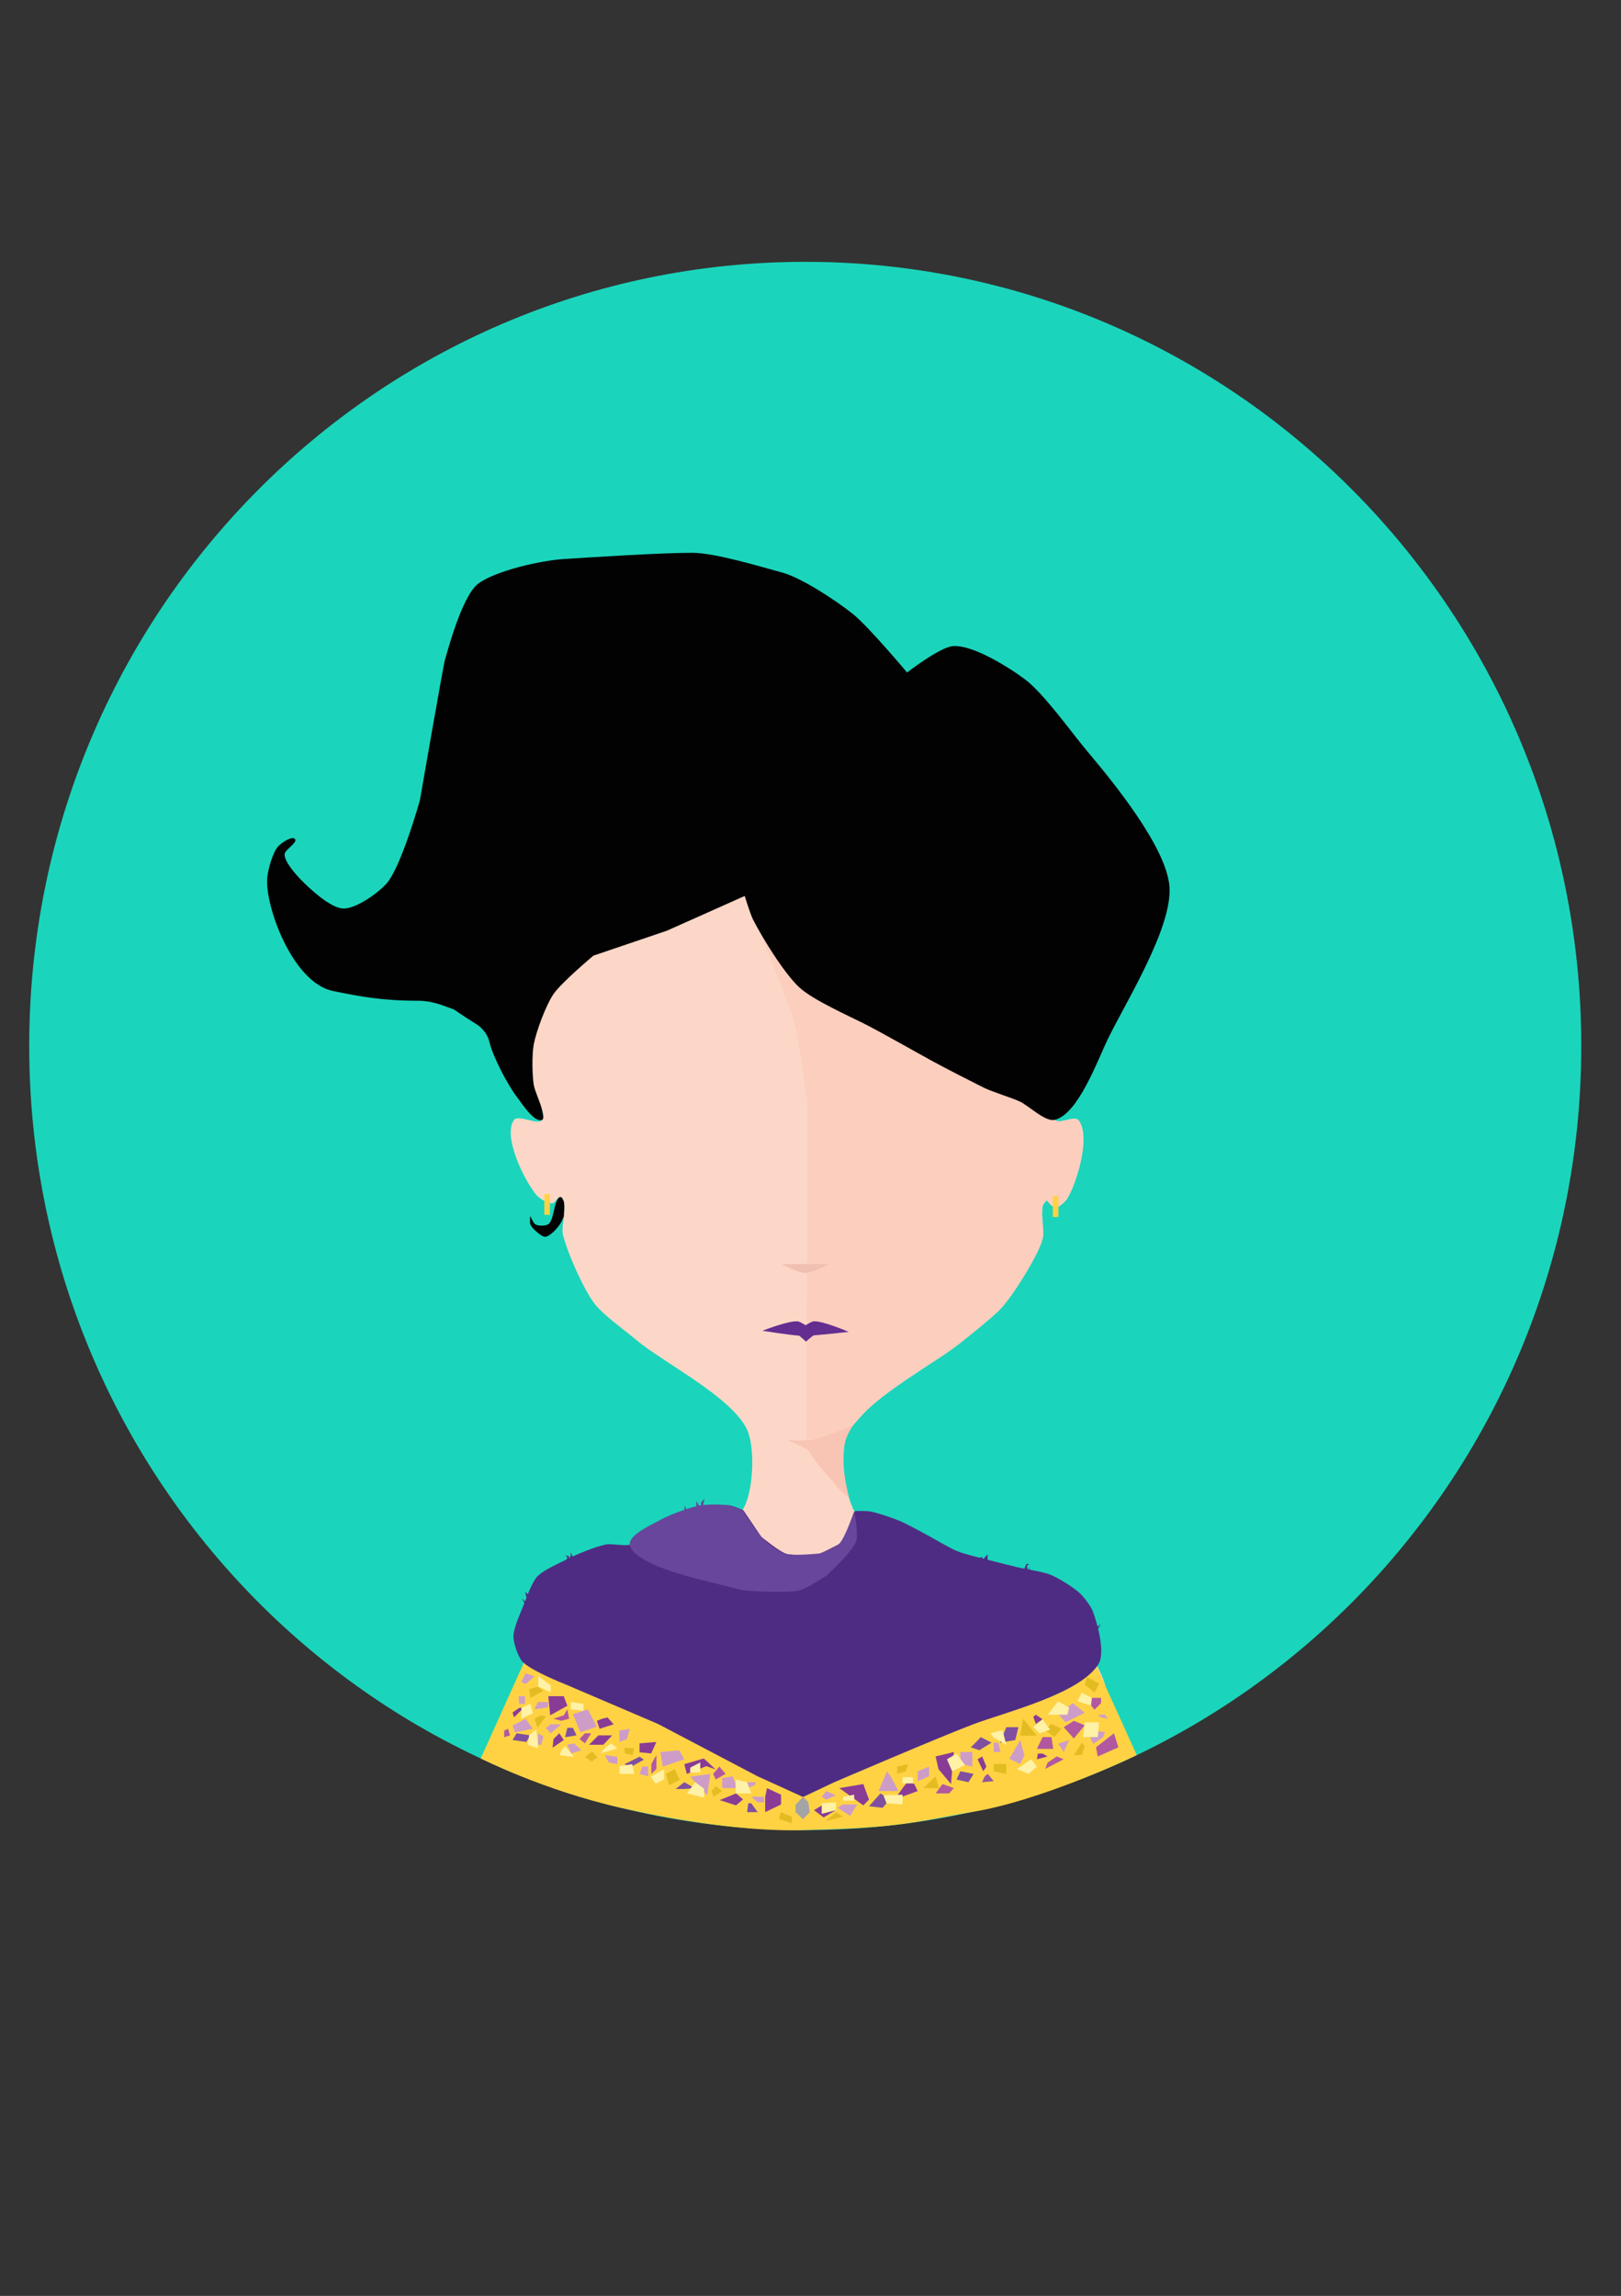 <?xml version="1.0" encoding="utf-8"?>
<!-- Generator: Adobe Illustrator 16.0.0, SVG Export Plug-In . SVG Version: 6.00 Build 0)  -->
<!DOCTYPE svg PUBLIC "-//W3C//DTD SVG 1.1//EN" "http://www.w3.org/Graphics/SVG/1.1/DTD/svg11.dtd">
<svg version="1.1" id="Layer_2" xmlns="http://www.w3.org/2000/svg" xmlns:xlink="http://www.w3.org/1999/xlink" x="0px" y="0px"
	 width="728.5px" height="1031.811px" viewBox="0 0 728.5 1031.811" enable-background="new 0 0 728.5 1031.811"
	 xml:space="preserve">
<rect x="0" y="0" width="728.5" height="1031.811" fill="#333333" stroke="none"/>
<polygon fill="#FFFFFF" points="336.977,813.94 336.977,813.94 337.674,813.94 337.674,813.247 "/>
<polygon fill="#FFFFFF" points="391.138,813.94 391.138,813.247 390.437,813.247 390.437,813.94 "/>
<path fill="#1AD5BB" d="M710.645,470.068c0,194.627-156.145,352.401-348.752,352.401c-192.614,0-348.759-157.774-348.759-352.401
	c0-194.624,156.145-352.396,348.759-352.396C554.5,117.672,710.645,275.445,710.645,470.068"/>
<path fill="#FCD7C7" d="M235.51,770.859c-9.078-12.934,8.606-50.395,21.564-59.463c2.423-1.712,8.996,0.704,11.889,0
	c9.962-2.427,27.267-14.222,36.421-18.834c7.031-3.545,23.884-7.331,28.257-13.883c4.974-7.464,5.837-27.626,2.233-35.862
	c-6.479-14.757-37.678-30.318-50.012-40.698c-4.757-4.008-15.033-11.371-18.758-16.353c-5.074-6.8-12.047-22.631-14.122-30.856
	c-1.046-4.118,2.765-15.251-1.122-16.963c-1.029-0.449-2.385,2.686-3.5,2.81c-2.029,0.211-5.972-2.112-7.273-3.68
	c-5.651-6.772-15.31-26.756-10.038-33.822c1.888-2.534,11.053,2.734,12.641,0c3.29-5.696-11.478-16.438-13.107-22.814
	c-1.398-5.44-4.045-21.126-3.99-26.749c0.131-12.696,1.615-34.146,4.457-46.525c1.625-7.042,4.139-21.868,7.438-28.306
	c3.628-7.094,14.792-20.014,20.312-25.765c6.887-7.177,24.695-17.377,34.198-20.318c15.772-4.877,46.432-9.03,62.939-8.926
	c13.912,0.079,44.993,5.475,58.476,8.926c11.924,3.052,36.373,11.385,44.852,20.315c7.024,7.391,14.901,24.685,18.582,34.191
	c2.437,6.303,4.674,22.365,5.951,28.996c2.191,11.312,3.376,29.849,3.469,41.378c0.031,4.829-1.653,19.328-2.724,24.032
	c-1.339,5.837-13.594,16.5-10.411,21.564c1.385,2.202,8.695-1.961,10.411,0c5.854,6.714-0.308,27.639-4.833,35.31
	c-0.884,1.494-3.842,4.211-5.578,4.142c-1.235-0.041-2.562-3.717-3.714-3.271c-4.194,1.625-0.56,13.586-1.981,17.839
	c-2.734,8.157-12.055,22.997-17.574,29.604c-3.725,4.463-13.097,11.491-17.525,15.24c-13.076,11.07-46.573,27.656-52.87,43.594
	c-3.262,8.261-0.59,28.003,4.574,35.241c4.277,5.999,19.766,9.887,26.403,13.097c9.12,4.422,26.773,15.123,36.667,17.346
	c2.724,0.604,8.72-1.353,11.153,0c15.337,8.495,45.669,44.126,37.167,59.463C464.809,827.924,272.96,824.278,235.51,770.859z"/>
<path fill="#FBCEBE" d="M341.75,419.339c0,0,11.488,28.858,14.295,36.812c2.806,7.953,6.79,40.028,6.79,38.617
	c0-1.398,0,34.623,0,34.623v37.277l-0.58,80.282c0,0,2.686-0.014,3.58-0.142c0.994-0.124,2.979-0.663,3.896-0.953
	c4.561-1.439,13.69-5.329,13.69-5.329s4.991-5.737,6.183-6.849c11.326-10.625,24.799-18.579,32.986-23.743
	c7.073-4.463,19.922-15.022,26.065-20.708c3.463-3.224,8.755-11.177,11.216-15.223c2.578-4.229,7.812-12.894,8.799-17.761
	c0.456-2.288-0.297-9.365-0.297-9.365s-0.131-3.935,0.317-5.143c0.242-0.674,1.727-2.299,1.727-2.299s2.479,3.255,3.714,3.271
	c2.416,0.056,5.703-4.652,6.914-6.741c1.602-2.755,4.146-11.771,4.146-11.771s1.629-7.853,1.681-10.41
	c0.049-2.686-0.715-8.372-2.33-10.529c-0.677-0.894-6.207,0.29-6.207,0.29s-2.389,0.601-3.106,0.321
	c-4.764-1.878-13.455-15.434-13.455-15.434l-77.189-47.25L341.75,419.339"/>
<rect x="473.158" y="537.547" fill="#FFD244" width="2.5" height="9.361"/>
<rect x="244.633" y="536.622" fill="#FFD244" width="2.5" height="9.348"/>
<path fill="#FFD244" d="M235.275,747.573l255.985-2.106l19.617,43.318c0,0-42.138,20.429-74.424,25.614
	c-8.274,1.329-19.514,3.849-31.637,5.43c-14.443,1.881-30.253,2.223-42.925,2.641c-20.746,0.693-49.449-2.458-82.439-9.903
	c-35.237-7.946-63.402-22.3-63.402-22.3L235.275,747.573"/>
<polygon fill="#CD9DC8" points="482.13,765.396 475.571,770.304 478.851,774.039 487.501,769.725 "/>
<polygon fill="#CD9DC8" points="458.498,781.999 453.586,790.415 458.498,792.756 460.372,788.785 "/>
<polygon fill="#CD9DC8" points="480.494,781.999 475.571,783.629 478.032,787.377 "/>
<polygon fill="#CD9DC8" points="398.614,796.035 394.872,804.92 403.765,804.92 400.723,799.079 "/>
<polygon fill="#CD9DC8" points="412.422,796.035 412.422,800.48 417.565,798.258 417.565,793.929 "/>
<polygon fill="#CD9DC8" points="436.985,787.377 431.601,787.377 431.601,792.756 436.985,793.929 "/>
<polygon fill="#CD9DC8" points="448.674,783.166 446.575,783.166 446.575,787.377 449.605,787.377 "/>
<polygon fill="#CD9DC8" points="378.651,810.94 376.47,812.479 382.083,816.073 385.203,810.94 "/>
<polygon fill="#CD9DC8" points="371.319,804.92 369.29,807.495 371.319,808.748 375.683,806.836 "/>
<polygon fill="#CD9DC8" points="319.237,797.208 310.189,798.455 317.828,806.836 "/>
<polygon fill="#CD9DC8" points="324.535,799.079 324.535,803.604 331.395,803.604 329.22,798.307 "/>
<polygon fill="#CD9DC8" points="305.201,786.607 296.778,787.377 297.869,793.929 307.535,790.649 "/>
<polygon fill="#CD9DC8" points="288.673,793.929 287.424,797.208 291.324,798.307 291.324,793.929 "/>
<polygon fill="#CD9DC8" points="264.178,768.198 257.475,770.384 260.833,778.499 268.238,775.996 "/>
<polygon fill="#CD9DC8" points="247.495,774.912 245.317,776.621 247.495,778.961 252.179,774.912 "/>
<polygon fill="#CD9DC8" points="246.408,767.267 240.173,768.198 241.727,764.926 246.408,764.926 "/>
<polygon fill="#CD9DC8" points="236.266,751.984 234.243,755.885 236.266,756.813 240.173,753.39 "/>
<polygon fill="#CD9DC8" points="235.962,762.278 233.039,762.278 233.304,765.709 235.962,765.709 "/>
<polygon fill="#CD9DC8" points="236.266,772.41 239.39,776.936 231.433,778.499 230.349,775.454 "/>
<polygon fill="#CD9DC8" points="241.882,778.961 241.882,784.111 243.287,784.111 244.216,780.37 "/>
<polygon fill="#CD9DC8" points="254.979,784.111 256.701,788.013 261.217,786.607 258.096,783.487 "/>
<polygon fill="#CD9DC8" points="283.05,776.936 278.376,777.715 278.376,782.865 281.804,781.537 "/>
<polygon fill="#CD9DC8" points="277.43,789.565 271.828,788.785 273.54,792.064 277.43,792.842 "/>
<polygon fill="#CD9DC8" points="343.404,807.495 337.636,807.495 340.515,809.998 343.404,809.998 "/>
<polygon fill="#CD9DC8" points="339.817,800.943 335.758,800.943 335.758,803.604 339.192,802.279 "/>
<polygon fill="#CD9DC8" points="496.556,778.367 488.558,777.546 491.25,783.746 495.813,780.66 "/>
<polygon fill="#CD9DC8" points="496.556,770.614 493.355,770.614 494.954,771.823 497.912,772.41 "/>
<polygon fill="#883C95" points="465.52,770.614 464.353,771.509 465.52,774.75 468.564,772.676 "/>
<polygon fill="#883C95" points="468.564,788.081 466.451,788.081 465.985,790.649 470.78,789.365 "/>
<polygon fill="#883C95" points="441.425,789.365 439.319,790.649 441.891,796.035 443.296,793.929 "/>
<polygon fill="#883C95" points="420.485,789.365 428.677,787.377 427.39,801.765 421.776,795.096 "/>
<polygon fill="#883C95" points="407.979,800.48 401.894,808.748 412.422,804.92 410.896,801.765 "/>
<polygon fill="#883C95" points="387.975,801.765 377.216,803.604 387.975,811.361 390.547,808.748 "/>
<polygon fill="#883C95" points="370.14,810.94 375.635,813.505 370.14,816.777 365.811,813.505 "/>
<polygon fill="#883C95" points="344.695,803.604 351.012,806.563 351.012,810.94 343.88,814.399 343.88,807.495 "/>
<polygon fill="#883C95" points="330.78,805.977 323.438,808.997 330.78,811.361 333.938,808.662 "/>
<polygon fill="#883C95" points="316.275,790.267 307.535,792.842 308.674,797.208 317.445,793.732 321.66,795.213 "/>
<polygon fill="#883C95" points="294.99,782.865 287.424,783.487 287.424,787.494 292.65,788.013 "/>
<polygon fill="#883C95" points="268.915,779.894 264.703,784.111 271.13,784.111 275.107,779.894 "/>
<polygon fill="#883C95" points="270.661,772.41 268.238,773.349 269.446,776.936 275.805,774.912 273.001,771.823 "/>
<polygon fill="#883C95" points="248.741,781.537 248.327,785.434 253.353,781.999 251.365,778.961 "/>
<polygon fill="#883C95" points="253.353,762.278 246.408,762.278 247.271,770.891 254.979,766.569 "/>
<polygon fill="#883C95" points="233.47,767.487 230.349,769.6 231.012,771.823 235.348,767.487 "/>
<polygon fill="#E3BC22" points="420.485,798.307 414.997,803.604 422.011,803.604 "/>
<polygon fill="#E3BC22" points="446.575,792.707 446.575,796.035 452.268,797.208 452.268,792.842 "/>
<polygon fill="#E3BC22" points="459.789,772.41 458.498,780.011 465.985,780.011 "/>
<polygon fill="#E3BC22" points="472.416,774.75 469.728,777.546 473.821,780.66 476.979,776.849 "/>
<polygon fill="#E3BC22" points="488.558,753.7 487.501,757.09 491.951,760.708 493.936,756.62 "/>
<polygon fill="#E3BC22" points="486.193,783.166 482.593,788.785 486.193,788.785 487.501,784.691 "/>
<polygon fill="#E3BC22" points="403.181,793.929 403.181,797.208 407.157,796.035 408.093,792.756 "/>
<polygon fill="#E3BC22" points="375.683,814.399 371.016,818.486 378.852,816.442 "/>
<polygon fill="#E3BC22" points="351.012,814.399 349.959,817.475 355.889,819.418 355.889,816.442 "/>
<polygon fill="#E3BC22" points="321.66,802.697 319.789,804.92 320.728,807.495 324.535,804.92 "/>
<polygon fill="#E3BC22" points="303.178,795.096 299.202,797.208 300.721,802.279 305.519,799.887 "/>
<polygon fill="#E3BC22" points="280.713,785.434 280.713,788.013 284.352,788.785 285.049,785.748 "/>
<path fill="#E3BC22" d="M266.098,787.118l-3.238,2.476l3.238,2.223c0,0,0.994-1.592,2.14-1.55
	C269.377,790.298,266.098,787.118,266.098,787.118z"/>
<polygon fill="#E3BC22" points="243.049,770.891 240.173,772.41 241.609,776.504 245.317,771.36 "/>
<polygon fill="#E3BC22" points="241.882,758.029 237.799,759.078 238.385,763.048 244.216,759.9 "/>
<polygon fill="#7F509F" points="431.601,796.035 429.847,799.77 435.226,800.943 437.559,797.208 "/>
<path fill="#7F509F" d="M440.728,780.66c-0.477,0.759-4.446,4.611-4.446,4.611l3.856,1.284l5.499-3.39L440.728,780.66z"/>
<polygon fill="#7F509F" points="457.687,776.214 452.268,776.214 449.416,783.166 456.278,781.999 "/>
<polygon fill="#7F509F" points="395.697,805.977 390.547,811.737 396.629,812.479 399.908,808.662 "/>
<polygon fill="#7F509F" points="336.275,810.412 335.758,814.399 340.515,814.399 337.636,810.412 "/>
<polygon fill="#7F509F" points="307.535,800.943 312.188,803.604 307.535,803.995 303.641,803.995 "/>
<polygon fill="#7F509F" points="287.424,789.473 289.371,790.812 282.877,794.398 280.713,792.842 "/>
<polygon fill="#7F509F" points="254.979,776.504 257.475,776.504 259.083,779.894 253.94,780.715 "/>
<polygon fill="#7F509F" points="232.179,778.961 238.385,779.894 236.508,782.865 230.349,781.999 "/>
<polygon fill="#9156A1" points="442.599,798.307 441.308,800.943 446.575,800.48 443.938,797.208 "/>
<polygon fill="#B158A1" points="468.564,780.66 472.541,780.66 473.355,785.976 465.985,785.976 "/>
<polygon fill="#B158A1" points="474.878,789.365 478.032,790.649 469.728,794.947 470.78,792.158 "/>
<polygon fill="#B158A1" points="478.032,776.214 482.593,781.295 487.501,775.368 482.593,773.349 "/>
<polygon fill="#B158A1" points="492.552,785.271 493.355,789.365 502.638,785.271 500.611,778.961 "/>
<polygon fill="#B158A1" points="490.726,763.048 494.84,763.048 494.84,765.396 491.875,768.354 488.558,764.301 "/>
<polygon fill="#B158A1" points="423.568,801.765 420.485,805.977 426.54,805.977 428.677,803.604 "/>
<polygon fill="#B158A1" points="320.486,797.208 321.66,799.711 326.096,797.208 323.296,793.929 "/>
<polygon fill="#B158A1" points="292.726,792.756 294.99,788.785 294.99,794.985 292.726,797.208 "/>
<polygon fill="#B158A1" points="260.443,781.537 262.86,778.961 265.663,778.961 262.86,783.487 "/>
<polygon fill="#B158A1" points="248.741,772.41 253.353,770.891 254.979,768.198 255.763,772.41 252.179,773.349 "/>
<polygon fill="#B158A1" points="226.594,777.715 228.32,776.936 229.251,779.894 226.594,780.715 "/>
<polygon fill="#FFF2A6" points="456.979,794.985 462.247,797.208 465.985,793.929 463.479,790.649 "/>
<polygon fill="#FFF2A6" points="445.073,778.961 450.534,777.546 452.268,784.167 446.575,780.856 "/>
<polygon fill="#FFF2A6" points="468.564,772.676 464.353,776.214 467.221,778.961 471.898,777.318 "/>
<polygon fill="#FFF2A6" points="475.571,764.611 480.494,767.422 479.7,770.614 470.78,770.614 "/>
<polygon fill="#FFF2A6" points="487.501,774.039 493.936,774.039 493.355,780.66 486.711,780.66 "/>
<polygon fill="#FFF2A6" points="486.097,760.708 490.726,763.048 490.321,766.459 484.219,764.611 "/>
<polygon fill="#FFF2A6" points="425.58,790.649 429.847,788.081 433.706,793.218 427.903,796.035 "/>
<rect x="405.628" y="798.686" fill="#FFF2A6" width="4.671" height="2.813"/>
<polygon fill="#FFF2A6" points="378.852,807.495 383.881,806.563 383.881,809.231 378.852,809.231 "/>
<polygon fill="#FFF2A6" points="397.043,806.836 405.628,806.563 405.628,810.94 398.403,810.412 "/>
<polygon fill="#FFF2A6" points="272.024,785.434 274.627,783.487 277.43,785.748 269.901,788.013 "/>
<polygon fill="#FFF2A6" points="278.376,793.732 278.376,797.208 285.042,797.208 284.137,792.842 "/>
<path fill="#FFF2A6" d="M292.726,798.686c0,0,1.733,3.218,2.265,2.813c0.532-0.394,3.486-1.788,3.486-1.788v-4.615l-6.389,3.59
	H292.726z"/>
<polygon fill="#FFF2A6" points="310.189,794.398 310.189,796.611 314.718,796.611 314.718,792.059 "/>
<polygon fill="#FFF2A6" points="310.189,803.995 312.467,800.943 316.417,803.871 316.417,807.916 308.781,805.977 "/>
<polygon fill="#FFF2A6" points="330.607,799.711 330.607,803.995 330.78,805.977 337.636,805.977 335.758,800.943 "/>
<polygon fill="#FFF2A6" points="256.508,764.926 256.508,768.198 262.204,768.848 262.204,765.709 "/>
<polygon fill="#FFF2A6" points="237.799,779.814 237.205,784.111 241.882,785.748 241.009,777.312 "/>
<polygon fill="#FFF2A6" points="234.364,767.487 234.243,772.41 239.545,769.952 238.385,765.709 "/>
<polygon fill="#FFF2A6" points="241.882,753.23 241.882,758.029 247.488,760.535 247.488,757.436 "/>
<polygon fill="#FFF2A6" points="252.255,786.607 253.94,784.747 258.096,789.614 251.537,788.785 "/>
<polygon fill="#FFF2A6" points="369.29,810.412 369.29,815.148 375.683,813.505 375.683,809.998 "/>
<path fill="#F8C4B4" d="M383.422,640.525c0,0-11.971,4.953-16.151,6.033c-6.535,1.691-13.667,0.391-13.667,0.391l9.303,4.456
	c0,0,3.863,5.724,4.95,6.959c5.026,5.737,8.65,10.177,8.65,10.177l5.153,4.922c0,0-1.404-5.298-2.182-10.707
	c-0.421-2.89-0.666-3.994-0.421-8.385c0.124-2.044,0.135-4.664,0.821-6.801C381.161,643.583,383.422,640.525,383.422,640.525z"/>
<polygon fill="#A4A4A4" points="360.891,807.581 357.546,811.016 357.546,814.438 360.891,817.561 363.901,814.438 363.225,809.763 
	"/>
<path fill="#030203" d="M474.132,503.255c10.504-2.755,19.041-26.573,23.78-36.349c8.067-16.642,29.158-50.184,27.646-68.617
	c-1.446-17.646-25.371-46.981-36.797-60.506c-6.929-8.188-19.5-25.989-28.071-32.438c-7.139-5.372-23.539-15.683-32.441-14.971
	c-5.917,0.476-20.588,11.854-20.588,11.854s-17.29-20.608-24.239-26.197c-7.211-5.796-22.976-16.297-31.896-18.72
	c-9.783-2.661-30.263-8.878-40.395-8.878c-14.194,0-43.625,1.905-57.785,2.806c-9.89,0.618-30.484,5.147-38.423,11.063
	c-7.508,5.592-14.35,32.438-14.975,34.309c-0.625,1.874-11.233,63.001-11.233,63.001s-8.329,29.853-14.967,37.43
	c-3.773,4.304-14.267,11.823-19.963,11.229c-5.682-0.587-14.76-8.979-18.716-13.097c-2.312-2.403-7.228-7.898-7.176-11.233
	c0.038-2.078,6.01-5.253,4.684-6.862c-1.288-1.574-6.093,1.716-7.484,3.204c-2.579,2.754-4.649,10.5-4.991,14.263
	c-1.105,12.351,11.232,47.098,29.625,50.84c12.455,2.537,22.372,4.394,38.675,4.363c4.94-0.007,10.453,2.037,10.453,2.037
	l5.143,1.871l4.37,2.962l5.617,3.586c0,0,4.667,2.634,5.92,7.95c1.608,6.783,8.25,19.414,12.482,24.957
	c2.303,3.017,7.847,11.695,11.305,10.142c0.936-0.425,0.135-3.093-0.024-4.115c-0.497-3.017-3.317-8.623-3.797-11.647
	c-0.711-4.474-0.832-13.649,0-18.095c1.112-5.91,5.402-17.439,8.737-22.448c3.473-5.233,18.078-17.47,18.078-17.47l33.066-11.226
	l34.934-15.596c0,0,2.468,8.091,3.742,10.597c4.188,8.253,14.067,24.33,20.891,30.57c6.134,5.599,21.585,12.479,29.014,16.21
	c7.483,3.77,23.515,12.924,30.87,16.935c6.045,3.287,16.614,8.699,22.772,11.764c3.891,1.933,12.265,4.453,16.218,6.241
	C462.292,496.821,469.786,504.395,474.132,503.255z"/>
<path fill="#030203" d="M251.862,537.947c-1.719,0.283-2.582,4.611-2.948,6.317c-0.345,1.566-1.153,5.039-2.5,5.923
	c-1.229,0.822-4.712,0.846-5.923,0c-0.887-0.617-2.178-3.741-2.178-3.741s-0.304,2.857,0,3.741c0.283,0.846,1.519,2.217,2.178,2.811
	c1.001,0.887,3.251,2.92,4.594,2.803c2.241-0.187,5.575-4.021,6.776-5.924c0.442-0.711,1.484-3,1.484-3s0.552-5.336,0-6.989
	C253.146,539.308,252.466,537.854,251.862,537.947z"/>
<path fill="#4F2C83" d="M360.891,807.581l-20.376-9.274l-44.827-23.557l-41.931-17.937c0,0-15.585-6.12-19.12-10.228
	c-1.898-2.224-3.849-8.108-3.894-11.032c-0.048-3.694,3.162-10.653,4.526-14.074c1.315-3.334,3.714-10.3,6.137-12.931
	c2.703-2.944,10.259-6.183,13.812-8.002c4.094-2.081,12.689-5.64,17.211-6.458c2.713-0.497,8.426,0.911,11.026,0
	c4.156-1.464,9.89-8.875,13.725-11.029c4.136-2.33,13.155-5.644,17.819-6.465c1.743-0.312,5.295,0,7.063,0
	c1.577,0,4.757-0.273,6.317,0c1.478,0.259,5.661,2.085,5.661,2.085l8.112,11.991c0,0,7.96,6.566,11.178,7.602
	c3.458,1.111,14.505,0.376,14.505,0.376l9.779-4.939l3.621-5.709l3.045-8.948c0,0,5.025-0.075,6.672,0.197
	c3.418,0.594,10.004,2.872,13.215,4.194c2.917,1.19,8.433,4.242,11.226,5.706c3.738,1.95,10.946,6.399,14.856,7.98
	c3.235,1.318,10.073,2.903,13.449,3.804c3.414,0.904,10.249,2.596,13.687,3.428c3.722,0.884,11.389,1.947,14.92,3.414
	c3.59,1.509,10.328,5.682,13.145,8.375c1.781,1.685,4.806,5.706,5.675,7.991c2.116,5.526,5.631,18.419,2.638,23.524
	c-7.933,13.501-41.734,21.72-56.374,27.246c-15.067,5.675-62.452,26.038-62.452,26.038L360.891,807.581z"/>
<path fill="#67469B" d="M333.642,678.68c0,0-4.187-1.826-5.675-2.085c-3.29-0.594-10.076-0.58-13.37,0
	c-1.805,0.32-4.263,1.011-6.834,1.87c-4.081,1.378-8.447,3.173-10.984,4.595c-3.838,2.154-14.198,6.648-13.729,11.029
	c0.939,8.768,31.547,15.782,31.547,15.782l19.341,4.854c0,0,19.234,1.561,25.378,0c3.328-0.839,12.051-6.565,12.051-6.565
	s11.799-10.705,13.428-15.586c1.073-3.221-0.915-13.521-0.915-13.521s-3.876,11.744-6.665,14.657
	c-1.702,1.774-8.778,4.422-8.778,4.422s-11.795,1.26-15.51,0.142c-2.938-0.887-8.061-4.667-10.149-6.907
	C340.114,688.5,333.642,678.68,333.642,678.68z"/>
<polygon fill="#4F2C83" points="236.894,722.57 234.499,718.294 235.962,719.688 236.894,719.001 235.962,715.422 237.799,716.868 
	"/>
<polygon fill="#4F2C83" points="254.04,702.312 254.979,699.892 254.04,698.891 255.763,699.467 255.763,701.169 256.508,698.891 
	256.508,697.606 257.475,699.961 "/>
<polygon fill="#4F2C83" points="460.352,704.979 461.253,702.881 462.679,702.881 461.512,703.603 461.919,705.974 462.679,704.431 
	462.679,705.974 "/>
<polygon fill="#4F2C83" points="440.517,700.112 441.19,699.501 441.659,700.934 443.845,698.559 443.845,701.979 "/>
<polygon fill="#4F2C83" points="492.568,731.256 493.76,730.703 494.723,729.654 493.652,731.742 491.961,732.408 493.76,732.799 
	491.961,733.935 493.76,733.935 491.961,735.743 "/>
<polygon fill="#67469B" points="307.669,676.456 308.529,678.348 307.669,680.205 "/>
<polygon fill="#67469B" points="312.954,677.212 312.954,674.495 315.087,678.331 315.087,675.21 316.662,673.463 316.092,675.896 
	316.092,678.331 "/>
<path fill="#F0C0B2" d="M351.322,568.076h21.399c0,0-7.239,3.718-10.467,3.993C359.017,572.359,351.322,568.076,351.322,568.076z"/>
<path fill="#642D90" d="M362.068,595.574c0,0,2.582-1.664,3.569-1.75c4.094-0.332,15.762,4.735,15.762,4.735
	s-10.355,1.167-15.717,1.578c-0.328,0.027-3.483,2.782-3.483,2.782s-2.827-2.641-3.155-2.662c-4.191-0.252-16.4-2.198-16.4-2.198
	s11.768-4.636,15.855-4.235C359.493,593.924,362.068,595.574,362.068,595.574z"/>
</svg>
